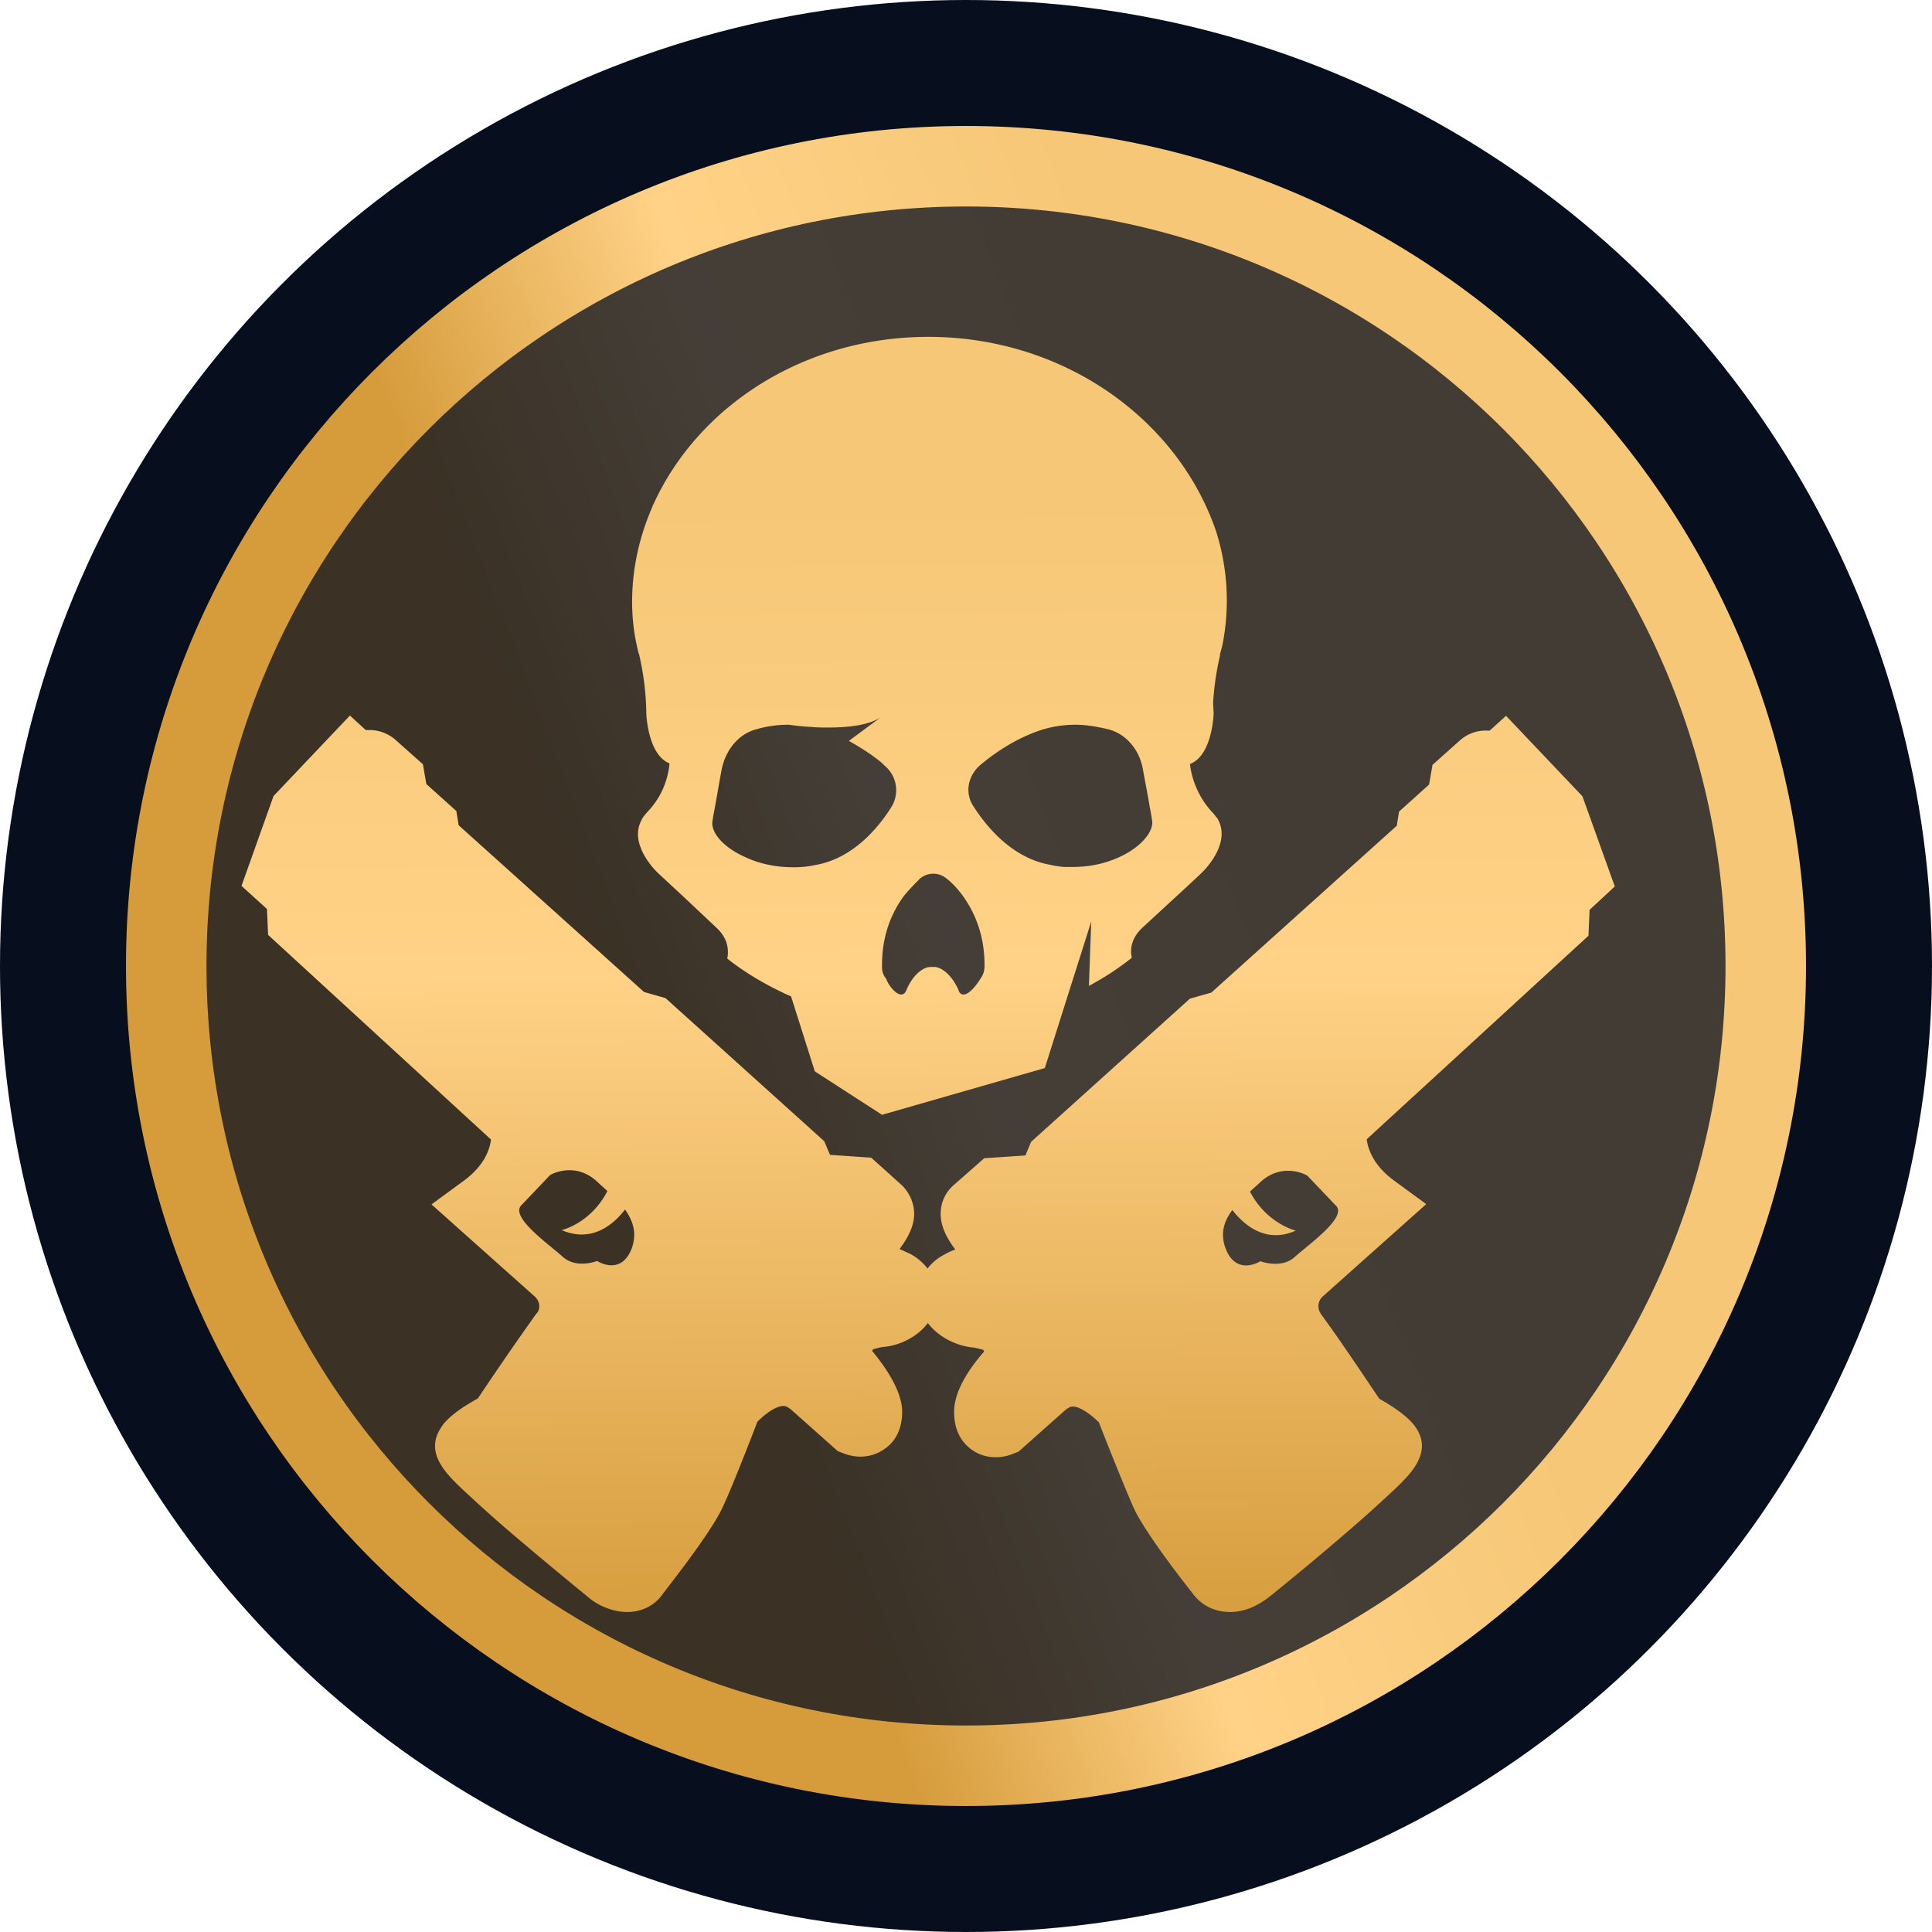 <svg width="48" height="48" fill="none" xmlns="http://www.w3.org/2000/svg"><circle cx="24" cy="24" r="24" fill="#070E1D"/><path d="M43.87 24c0 10.973-8.896 19.87-19.87 19.87-10.973 0-19.87-8.897-19.87-19.87S13.028 4.13 24 4.13c10.974 0 19.87 8.896 19.87 19.87Z" fill="url(#a)" fill-opacity=".25" stroke="url(#b)" stroke-width="2"/><path d="M15.887 16.283v.014c.17.74.17 1.356.17 1.425 0 0 .03 1.024.577 1.245-.043.45-.228.872-.548 1.204-.057.069-.113.124-.142.193-.334.602.334 1.26.405 1.328l.604.56.846.796c.256.236.32.505.27.768.463.367 1.01.685 1.585.94l.59 1.862 1.67 1.079 4.045-1.162.562-1.778.59-1.86-.057 1.597a7.008 7.008 0 0 0 1.066-.699c-.057-.249.014-.518.27-.754l1.11-1.023.305-.284.043-.042s.789-.726.39-1.37c-.042-.04-.07-.096-.128-.151a2.15 2.15 0 0 1-.547-1.19c.562-.208.59-1.26.59-1.26l-.014-.248c.014-.263.057-.699.17-1.176v-.028c0-.027.029-.11.057-.221a5.66 5.66 0 0 0-.156-2.857c0-.014-.014-.028-.014-.042-.974-2.773-3.803-4.78-7.13-4.78-3.092 0-5.729 1.723-6.837 4.172-.015.014-.015.041-.029.069-.675 1.556-.505 2.885-.377 3.431.022.118.05.214.064.242Zm8.459 2.732c.334-.283.86-.657 1.5-.871a2.81 2.81 0 0 1 .874-.138c.291 0 .562.055.803.11.448.11.79.505.874 1.01.057.311.128.671.171.94.028.125.043.25.057.326.043.311-.377.768-1.052.996-.27.097-.59.152-.938.152h-.2a2.442 2.442 0 0 1-.348-.055c-.924-.166-1.556-.913-1.898-1.446-.227-.339-.142-.76.157-1.024Zm-1.493 2.816a.513.513 0 0 1 .668 0c.128.097.256.235.377.394.291.394.576.982.562 1.806a.51.51 0 0 1-.1.283c-.1.166-.284.395-.42.395-.056 0-.099-.028-.127-.111-.157-.367-.42-.574-.604-.574h-.086c-.199 0-.448.207-.604.574-.028.083-.085.11-.128.11-.142 0-.32-.235-.377-.394a.421.421 0 0 1-.1-.283c-.013-.81.257-1.384.548-1.778.142-.173.285-.311.391-.422ZM17.7 20.399c.014-.055.014-.11.028-.166.057-.284.128-.726.2-1.107.099-.505.433-.9.874-1.01.241-.069.49-.11.789-.11.028 0 .27.041.575.055.128.014.285.014.42.014.49 0 1.038-.056 1.336-.284l-.832.616c.32.18.605.366.818.546l.07.07a.791.791 0 0 1 .171 1.023c-.334.533-.966 1.287-1.897 1.446a2.45 2.45 0 0 1-.548.055c-.448 0-.86-.097-1.18-.249-.554-.242-.867-.615-.824-.9Zm21.615-.616-1.898-1.999-.405.367h-.085a.956.956 0 0 0-.661.249l-.675.602-.086.49-.746.672-.057.352-4.606 4.144-.533.152-3.945 3.556-.142.339-1.023.069-.761.67a.924.924 0 0 0-.32.686c-.014.339.17.657.363.913a1.468 1.468 0 0 0-.27.124 1.24 1.24 0 0 0-.42.346 1.372 1.372 0 0 0-.426-.36c-.086-.041-.185-.083-.27-.124.198-.263.376-.574.362-.913a1.007 1.007 0 0 0-.32-.685l-.746-.671-1.024-.07-.142-.338-3.945-3.556-.533-.152-4.606-4.143-.057-.353-.746-.671-.085-.491-.676-.602a.981.981 0 0 0-.66-.249h-.086l-.391-.36-1.898 2L6 22.01l.633.574.028.643 5.537 5.084c-.028.236-.156.644-.675 1.024l-.803.588 2.559 2.283c.128.11.156.283.07.408l-.028.028a88.725 88.725 0 0 0-1.45 2.103c-.718.394-.874.657-.924.74-.398.622.15 1.141.548 1.522.27.249.632.587 1.108.996.832.712 1.742 1.46 1.998 1.667.156.138.334.235.519.297.156.055.305.083.462.083.362 0 .69-.166.874-.436.199-.263 1.223-1.556 1.5-2.172.227-.477.703-1.708.86-2.116.156-.166.448-.395.647-.395.028 0 .085 0 .199.097l1.151 1.024.142.055c.071.028.228.083.42.083.284 0 .533-.11.732-.297.156-.152.32-.422.306-.872-.029-.49-.406-1.051-.747-1.46.014-.013.014-.027.029-.04.156-.042.227-.056.241-.056.398-.028.853-.242 1.116-.595.27.36.732.574 1.13.609.015 0 .086.014.242.055.014.014.014.028.029.042-.349.394-.733.954-.747 1.46-.014.449.157.725.306.87a1 1 0 0 0 .732.298c.199 0 .348-.055.42-.083l.141-.055 1.152-1.024c.114-.097.17-.097.199-.097.185 0 .476.221.647.395.156.408.647 1.639.86 2.116.284.63 1.308 1.93 1.5 2.172.213.277.547.422.895.422.157 0 .306-.028.462-.083.185-.069.349-.166.52-.297a77.2 77.2 0 0 0 1.997-1.667c.476-.408.845-.754 1.108-.996.391-.38.939-.9.548-1.515-.057-.083-.213-.34-.924-.74-.285-.422-.995-1.488-1.45-2.103 0-.014-.015-.014-.015-.028a.324.324 0 0 1 .072-.422l2.558-2.283-.803-.588c-.519-.38-.647-.795-.675-1.024l5.509-5.056.028-.643.626-.582-.804-2.24Zm-23.62 11.234c-.27.699-.86.311-.86.311s-.519.208-.86-.11c-.348-.312-1.308-.983-1.023-1.273l.718-.754s.604-.353 1.165.166c.086.083.17.152.256.235-.42.81-1.137.969-1.137.969.775.338 1.322-.18 1.57-.505v-.014c.207.297.306.595.171.975Zm16.477.208c-.334.31-.86.11-.86.11s-.59.38-.86-.311c-.143-.38-.043-.685.17-.968v.013c.256.326.803.851 1.571.505 0 0-.718-.166-1.137-.968.085-.083.17-.152.256-.235.561-.519 1.165-.166 1.165-.166l.718.754c.278.283-.675.954-1.023 1.266Z" fill="url(#c)"/><defs><linearGradient id="a" x1="12" y1="16.174" x2="28.794" y2="9.777" gradientUnits="userSpaceOnUse"><stop stop-color="#D69C3C"/><stop offset=".443" stop-color="#FFD287"/><stop offset="1" stop-color="#F5C776"/></linearGradient><linearGradient id="b" x1="12" y1="16.174" x2="28.794" y2="9.777" gradientUnits="userSpaceOnUse"><stop stop-color="#D69C3C"/><stop offset=".443" stop-color="#FFD287"/><stop offset="1" stop-color="#F5C776"/></linearGradient><linearGradient id="c" x1="10.062" y1="40.806" x2="9.847" y2="12.401" gradientUnits="userSpaceOnUse"><stop stop-color="#D69C3C"/><stop offset=".583" stop-color="#FFD287"/><stop offset="1" stop-color="#F5C776"/></linearGradient></defs></svg>